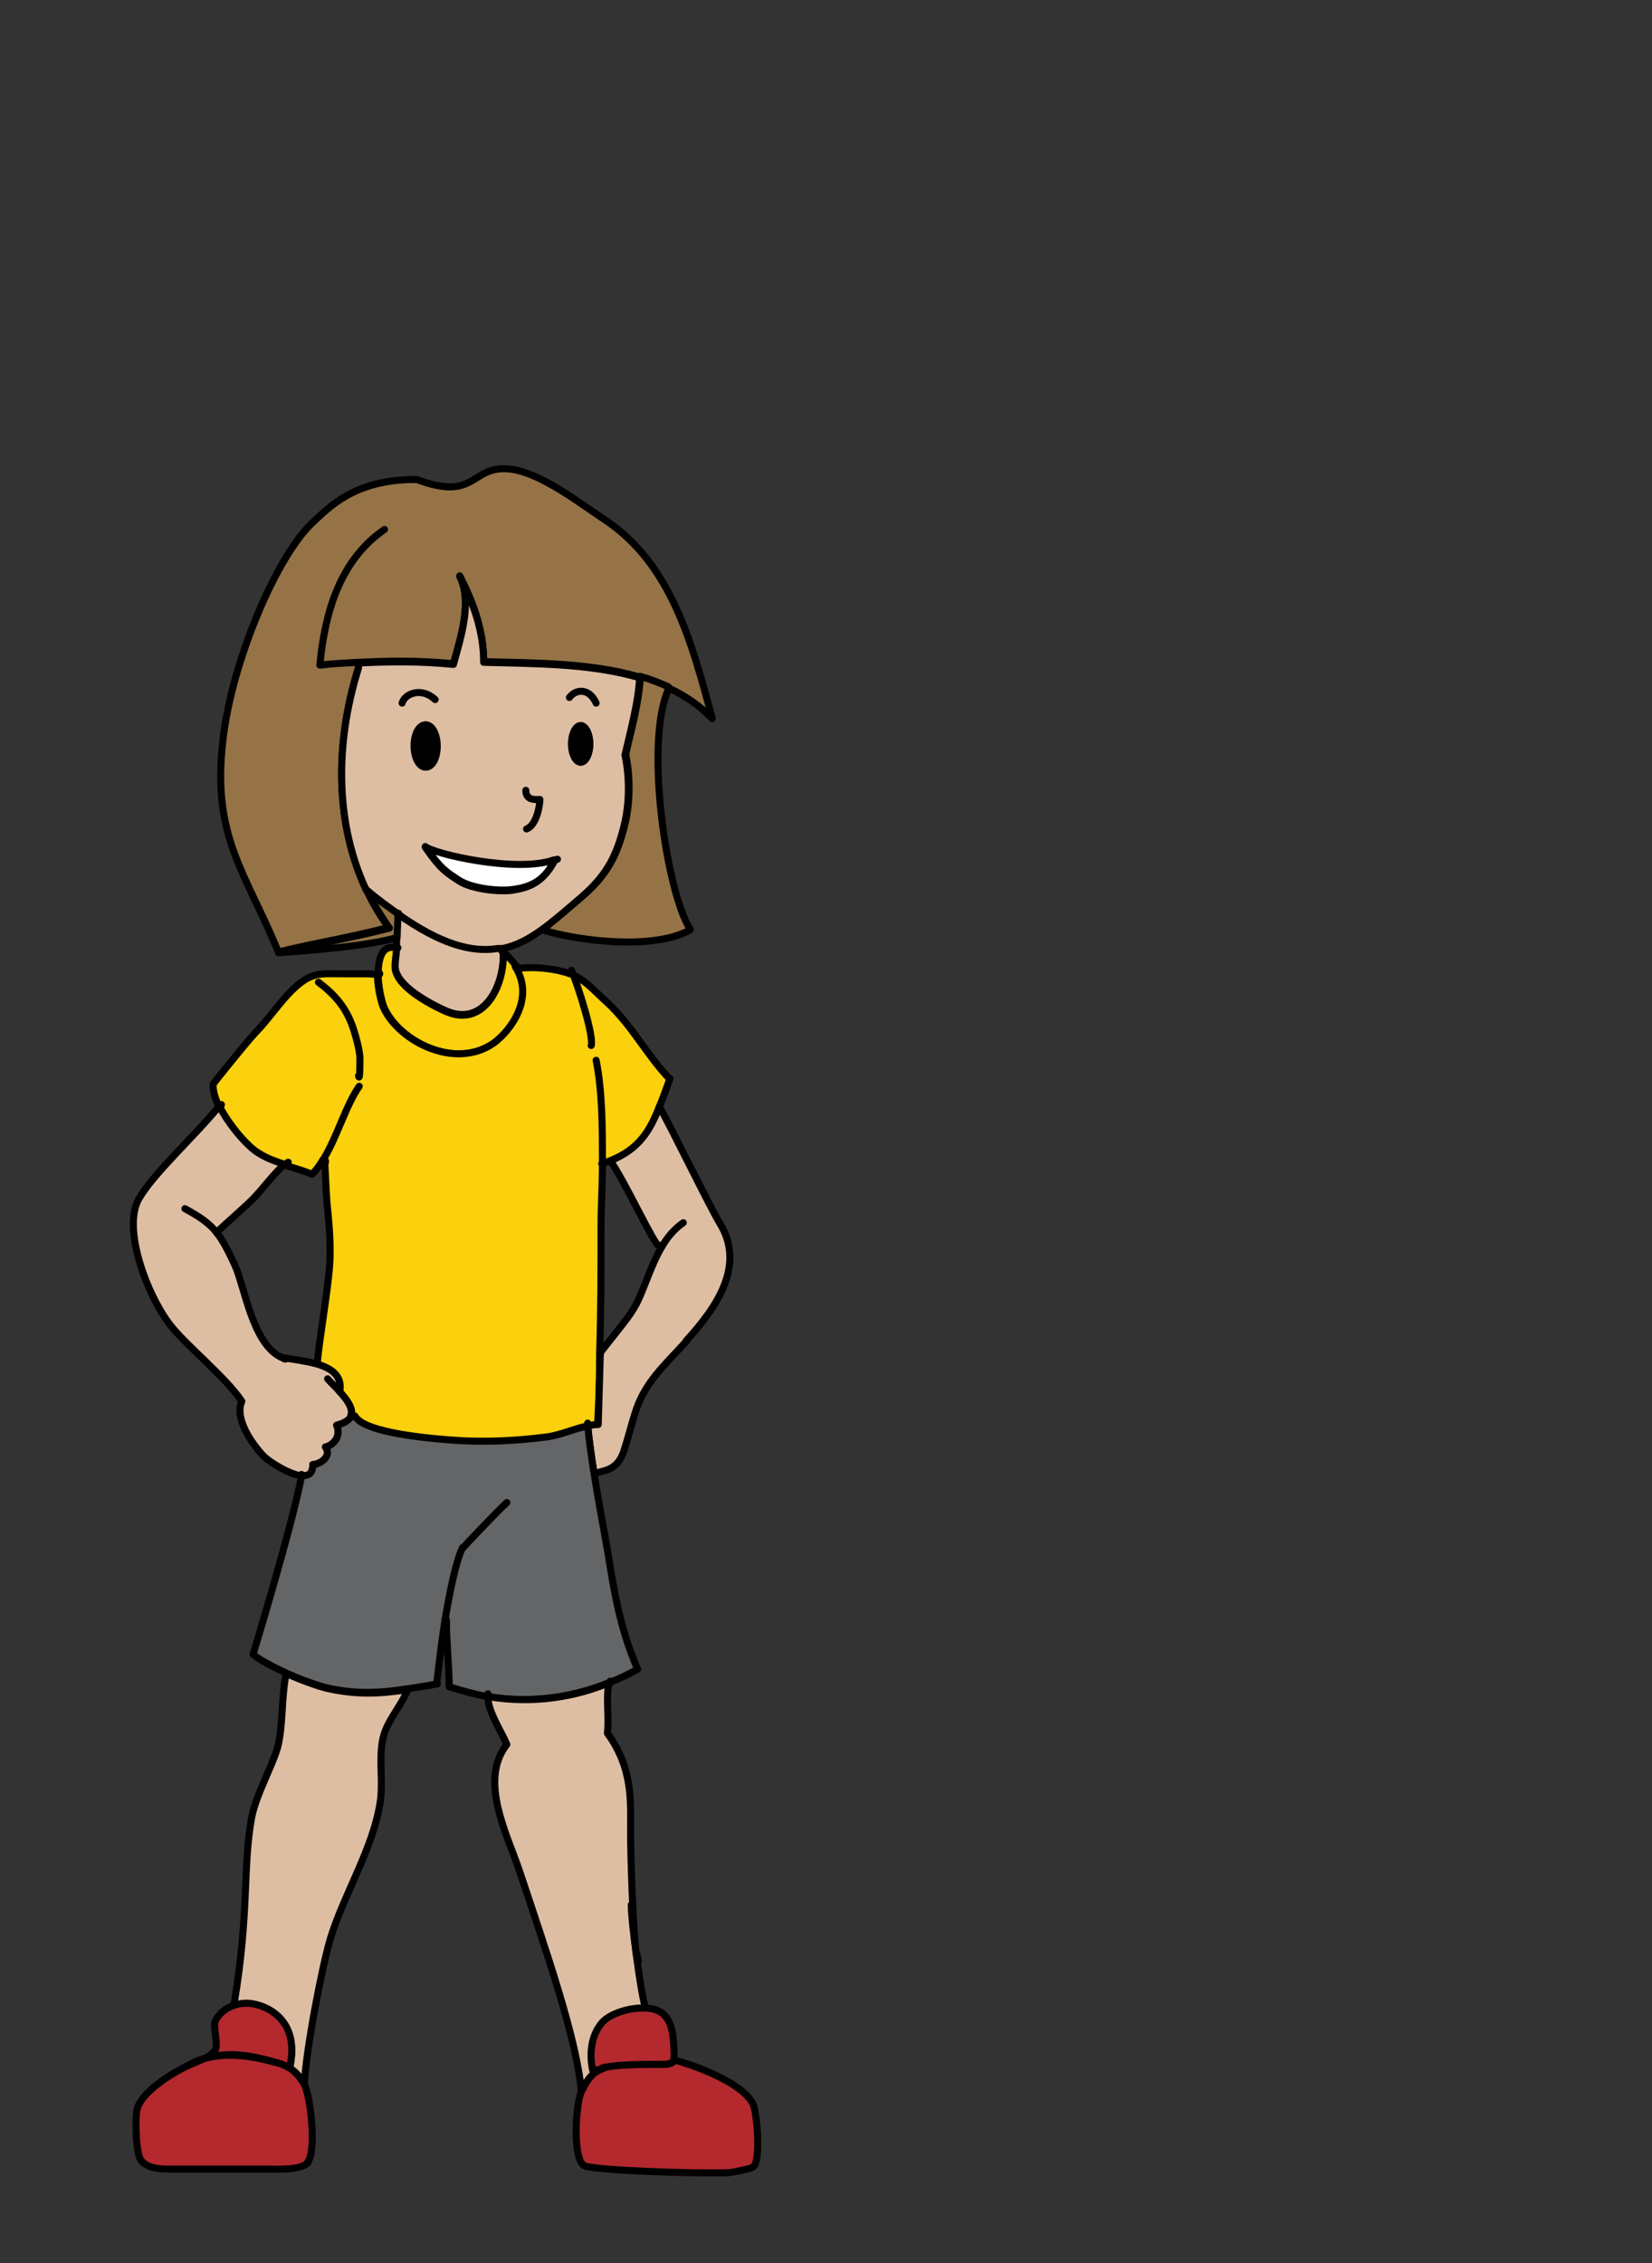 <?xml version="1.0" encoding="UTF-8"?><svg id="usa" xmlns="http://www.w3.org/2000/svg" width="235" height="321.9" viewBox="0 0 235 321.9"><rect x="0" y="0" width="235" height="321.9" fill="#333333" stroke="none"/><defs><style>.cls-1{fill:#957346;}.cls-1,.cls-2,.cls-3,.cls-4,.cls-5,.cls-6,.cls-7,.cls-8{stroke:#000;stroke-linecap:round;stroke-linejoin:round;}.cls-2{fill:#636567;}.cls-3{fill:#fbd00d;}.cls-4{fill:#debea3;}.cls-5{fill:#b3292e;}.cls-6{fill:#fff;}.cls-7{fill:none;}</style></defs><path class="cls-1" d="M101.3,102.2c-1.8-1.9-3.9-3.3-6.3-4.4-1.3-.6-2.6-1.1-4-1.5-7.1-2.1-15.4-2-22.2-2.2,0-4.5-1.5-8.5-3.4-12.2,1.8,3.6.2,8.5-.9,12.5-5-.5-9.6-.4-13.5-.2v.7c-3.5,11.2-3.2,22.4,1.1,31.6.9,1.9,1.9,3.7,3.2,5.4-6.2,1.6-10,2.1-15.7,3.5,0,0,0,0,0,0-4.6-11.2-9.5-16.4-7.9-30,1.2-11.2,7.7-26.5,12.9-31.2,2.1-1.9,5.8-6.1,14.7-6,8.5,3.2,7.6-2,13.1-1.5,4.4.4,10.1,4.9,13.6,7.2,9.5,6.3,12.4,17.5,15.3,28.2Z"/><path class="cls-7" d="M51.1,94.2c-2.1.1-4,.2-5.6.4.7-7.4,2.8-14.9,9.2-19.3"/><path class="cls-1" d="M98.1,132.3c-5.2,2.8-15.4,1.6-20.8,0v-.2c1.7-1.3,3.5-2.9,5.5-4.6,3.7-3.2,5.1-6,6.2-10.7,1.1-5.1,0-9.5,0-9.5.9-3.9,1.9-7.5,2.1-11.1,1.4.4,2.7.9,4,1.5v.3c-3.5,7.7-.2,29.2,3.1,34.2Z"/><path class="cls-4" d="M91,96.4c-7.1-2.1-15.4-2-22.2-2.2,0-4.5-1.5-8.5-3.4-12.2,1.8,3.6.2,8.5-.9,12.5-5-.5-9.6-.4-13.5-.2v.7c-3.5,11.2-3.2,22.4,1.1,31.6h0c1.6,1.4,3.2,2.5,4.6,3.5,6.1,4.3,10.5,5.5,14.2,4.9.2,0,.4,0,.6-.1,2-.4,3.8-1.4,5.6-2.7,1.8-1.3,3.6-2.9,5.6-4.6,3.7-3.2,5.1-6,6.2-10.7,1.1-5.1,0-9.5,0-9.5.9-3.9,1.9-7.5,2.1-11.1ZM58.9,106.1c0-1.7.7-3,1.6-3s1.6,1.4,1.6,3-.7,3-1.6,3-1.6-1.4-1.6-3ZM73,126.6c-1.9.3-5.8-.1-7.7-1.3-1.8-1.2-2.6-1.6-4.8-4.8,1.1,1,12.9,3.8,18.3,1.9h0c-1.3,2.5-2.8,3.8-5.9,4.2ZM82.6,108.4c-.7,0-1.3-1.2-1.3-2.6s.6-2.6,1.3-2.6,1.3,1.2,1.3,2.6-.6,2.6-1.3,2.6Z"/><path class="cls-6" d="M78.9,122.4c-1.3,2.4-2.8,3.7-5.9,4.1-1.9.3-5.8-.1-7.7-1.3-1.8-1.2-2.6-1.6-4.8-4.8,1.1,1,12.9,3.8,18.3,1.9h0Z"/><path class="cls-7" d="M84.8,100c-1-2.2-2.9-2-3.8-.8"/><path class="cls-7" d="M61.9,99.5c-1.9-1.8-4.3-.9-4.7.5"/><path class="cls-7" d="M56.7,130.1v-.2"/><line class="cls-7" x1="39.6" y1="135.5" x2="39.6" y2="135.5"/><path class="cls-1" d="M56.7,130.1c0,1.2,0,2.2-.1,3.2-4.9,1.5-16.1,2.1-16.9,2.2,5.6-1.4,9.5-1.9,15.7-3.5-1.2-1.7-2.3-3.5-3.2-5.4h0c1.6,1.4,3.2,2.5,4.6,3.5Z"/><path class="cls-7" d="M56.7,133.2c0,0,0,0-.1,0"/><path class="cls-4" d="M71.6,135.3c.2,5-2.9,10.9-8.3,8.4-3.3-1.5-7.3-4-7.1-6.5,0-.8.2-1.6.2-2.5,0-.5,0-1,.1-1.5,0-.9.1-2,.1-3.2,6.1,4.3,10.5,5.5,14.2,4.9h.6c0,.1,0,.3,0,.4Z"/><line class="cls-7" x1="71.6" y1="135.3" x2="71.6" y2="135.3"/><path class="cls-7" d="M56.6,134.8s0,0-.1,0"/><path class="cls-3" d="M70.4,148.3c-5.6,4-13.7-.2-15.8-5.1-.3-.8-.8-2.8-.8-4.6,0-2.2.5-4.3,2.6-3.8,0,.9-.2,1.7-.2,2.5-.2,2.5,3.8,5,7.1,6.5,5.4,2.5,8.5-3.4,8.3-8.4.8.7,1.4,1.4,1.9,2.1,2.8,4.4-.6,9.1-3,10.8Z"/><path class="cls-3" d="M95.3,153.4c-.5,1.4-1,2.8-1.5,4-1.3,3.4-2.8,6.1-7,7.7-.3.1-.7.2-1.1.4,0,3-.2,5.9-.2,8.7,0,5.8,0,12.1-.2,18.3,0,3.5-.1,7-.3,10.2-.5,0-1,0-1.5.2-2,.4-4,1.3-6.1,1.6-3.9.4-7.9.8-11.9.5-3.5-.2-13.8-1-15.1-3.5h-.5c.5-1-.5-2.3-1.6-3.4.5-2.4-1.1-3.4-3.2-3.9.3-3.7,1.5-10.2,1.8-14.3.2-3-.1-6-.4-9-.1-1.4-.3-5.7-.3-5.7l-.3-.2c-.4.7-.9,1.4-1.5,2-1.3-.5-2.6-.9-3.9-1.3-1.9-.6-3.7-1.3-5.1-2.7-1.2-1.1-3.1-3.4-4.2-5.6-.6-1.1-.9-2.2-.9-3.2,0,0,4.5-5.7,6.1-7.4,2.3-2.3,4.7-6.4,7.6-7.8.3-.1.5-.2.8-.3,1.2-.3,2.4-.2,3.8-.2s2.4,0,3.6,0c.6,0,1.2.1,1.5.1,0,1.9.5,3.8.8,4.6,2.1,4.8,10.2,9.1,15.8,5.1,2.4-1.8,5.8-6.4,3-10.8l.8.2c1.7-.2,4.2,0,6,.5.5.1.9.3,1.3.4,2,.9,3.2,2.4,5.1,4.1,3.5,3.3,5.4,7.2,8.7,10.7Z"/><path class="cls-7" d="M85.7,165.5s0,0-.1,0"/><path class="cls-7" d="M46,164.9c2-3.3,3.2-7.7,5.1-10.4"/><path class="cls-7" d="M53.9,138.3c.2.2.1.3,0,.3"/><path class="cls-7" d="M85.7,165.5c0-5,0-10.2-.9-14.7"/><path class="cls-7" d="M45.3,194.1c0,.1,0,.2,0,.3"/><path class="cls-7" d="M46.3,165.1s0,0,0,.2"/><path class="cls-7" d="M45.3,139.7c2.5,1.9,4,3.7,5,6.7.4,1.3.8,2.7.9,4,0,.8,0,3.5-.2,2.6"/><path class="cls-7" d="M81.3,138c.9,2.1,3.2,9.3,2.8,10.7"/><path class="cls-4" d="M97.7,190.7c-3.2,3.5-6.1,6-7.4,10.4-.6,1.9-1,3.6-1.6,5.4-.9,2.5-2.5,2.6-3.9,3h-.3c-.4-2.4-.7-4.7-.9-6.7.5-.1,1-.2,1.5-.2.1-3.2.2-6.7.3-10.2.4-.6,1.9-2.4,2.5-3.2,1.1-1.4,2.1-2.6,2.9-4.3,1.1-2.4,1.9-5.1,3.3-7.5l-.4-.3c-.4.5-5.2-9.9-6.9-12h0c4.2-1.7,5.7-4.4,7-7.7h0c1.6,2.8,7.2,14.3,8.6,16.6,3.7,6-.5,12-4.8,16.7Z"/><path class="cls-7" d="M93.7,177.1s0,0,0,0"/><path class="cls-7" d="M85.4,192.4c0,.1-.1.2,0,.2"/><path class="cls-4" d="M97.2,173.9c-1.3.9-2.3,2.1-3.1,3.5"/><path class="cls-7" d="M41,165.3c-.1,0-.2.2-.4.3"/><path class="cls-4" d="M50,201.4c-.2.5-.9,1-2.1,1.3.7,1.7-.6,2.9-1.6,3.1,1,1.4-.9,2.5-1.8,2.5,0,1.3-.6,1.7-1.6,1.6-1.8-.2-4.6-2-5.4-2.8-1.6-1.7-4.2-5.3-3.1-7.8-2.1-3.2-7.6-7.7-9.9-10.5-3.2-3.8-7.2-13.7-4.8-18.2,2-3.6,8-9,11.5-13.3,1.1,2.2,3,4.5,4.2,5.6,1.4,1.4,3.2,2.1,5.1,2.7-1.5,1.2-3.1,3.5-4.6,5-1.1,1.1-4.1,3.7-5.1,4.7h0c.9,1.1,1.6,2.5,2.5,4.4,1.5,3.1,2.5,11.2,6.6,13.3h0c1.3.3,3.4.5,5.2,1,2,.6,3.6,1.6,3.2,3.9,1,1.1,2,2.4,1.6,3.4Z"/><path class="cls-7" d="M31.5,157.1c0,0,0,.1-.1.2"/><path class="cls-7" d="M30.9,175.4c-1.1-1.4-2.4-2.3-4.6-3.5"/><path class="cls-7" d="M40.6,193.3c-.2,0-.4-.2-.6-.3"/><path class="cls-7" d="M48.4,198c-.7-.8-1.4-1.4-1.8-1.9"/><path class="cls-7" d="M48.4,198s0,0,0,0"/><path class="cls-2" d="M90.7,237.4c-1.2.7-2.5,1.3-4,1.9-4.7,1.9-10.7,3.1-17.3,2-1.8-.3-3.6-.8-5.5-1.4,0-2.7-.4-6.3-.4-9.5h-.2c-.7,4.5-1.1,8.7-1.2,9.1-1.5.3-2.9.5-4.2.7h0c-3.9.6-7.4.8-11.6-.2-1.2-.3-3.5-1.1-5.7-2.1-1.9-.9-3.8-1.9-4.6-2.6,0,0,5.6-18.4,6.9-25.4,1,0,1.6-.3,1.6-1.6.9,0,2.8-1.1,1.8-2.5,1-.2,2.3-1.4,1.6-3.1,1.2-.3,1.8-.8,2.1-1.3h.5c1.3,2.5,11.6,3.3,15.1,3.5,4,.2,8,0,11.9-.5,2.1-.2,4.1-1.2,6.1-1.6.2,1.9.5,4.3.9,6.7.6,3.9,1.4,8,1.9,10.9.9,5.5,1.7,11,4.3,17Z"/><path class="cls-7" d="M83.6,202.8c0-.1,0-.2,0-.4"/><path class="cls-7" d="M42.9,209.7v.2h0"/><path class="cls-7" d="M62.2,239.5h0"/><path class="cls-7" d="M65.8,220.1c-1,2.1-1.8,6.3-2.5,10.3"/><path class="cls-7" d="M72.1,213.7c-1.7,1.6-5.3,5.4-6.2,6.4"/><path class="cls-7" d="M90.8,279c0-.3-.1-.6-.2-1.1"/><path class="cls-7" d="M86.8,239.1s0,.1,0,.2"/><path class="cls-7" d="M69.4,240.9c0,.1,0,.2,0,.4"/><path class="cls-7" d="M57.9,240.2h0s0,0,0,0"/><path class="cls-4" d="M54.4,247.6c-.5,2.9.1,5.7-.3,8.6-1,6.7-5.1,13-7.1,19.5-1.2,4-3.5,16-3.7,20.7-.7-1.1-1.3-1.8-2.1-2.2,1.6-7.4-4.2-9.2-6.1-9.2-.6,0-1.2.1-1.8.3v-.3c2.2-13,1.2-19.5,2.5-26.5.6-3.2,2.9-7.2,3.7-10,.8-3.2.5-6.9,1.2-10.5,2.2,1,4.5,1.8,5.7,2.1,4.3,1,7.8.8,11.6.2-1.1,2.7-3.1,4.5-3.6,7.3Z"/><path class="cls-8" d="M83.9,105.8c0,1.5-.6,2.6-1.3,2.6s-1.3-1.2-1.3-2.6.6-2.6,1.3-2.6,1.3,1.2,1.3,2.6Z"/><path class="cls-8" d="M62.2,106.1c0,1.7-.7,3-1.6,3s-1.6-1.4-1.6-3,.7-3,1.6-3,1.6,1.4,1.6,3Z"/><path class="cls-7" d="M74.8,112.4c0,1.2.9,1.4,2,1.3,0,.9-.5,3.7-1.9,4.2"/><path class="cls-7" d="M79.3,122.2c-.1,0-.3.1-.4.2"/><path class="cls-4" d="M85.8,287.6c-1.6,1.8-1.9,4.4-1.4,6.8h.9c-1.3.6-1.9,1.7-2.6,3.1-.6-7.4-5.1-20.3-8.8-31.4-1.8-5.3-5.8-12.9-1.8-18-.8-1.9-2.7-4.7-2.7-6.8,6.6,1.1,12.6,0,17.3-2-.6,1.7,0,5.1-.3,7.2,3.7,5.1,3.3,9.8,3.3,14.2,0,3,.3,13.1.8,17.2h0c.4,3.1.9,6.2,1.3,7.7-2.2,0-4.9.8-6,2Z"/><path class="cls-7" d="M91.9,285.9c0,0,0-.2,0-.3"/><path class="cls-7" d="M90.5,277.9c-.4-2.9-.7-5.7-.7-7"/><path class="cls-7" d="M29,292.8c-.8.2-1.7.6-2.5,1.1"/><path class="cls-5" d="M41.2,294.1c-.9-.5-2-.8-3.6-1.2-2.3-.6-5.4-1.1-8.5-.1.6-.3,1.1-.7,1.5-1.2.5-.7-.3-3.3,0-4.1.5-1.1,1.5-1.9,2.7-2.3.6-.2,1.2-.3,1.8-.3,2,0,7.8,1.8,6.1,9.2Z"/><path class="cls-5" d="M43.8,307.6c-1.1,1.1-4.3.9-6,.9-4.6,0-9.2,0-13.7,0-1.4,0-3.1-.1-4-1.2-.8-.9-.9-6.1-.6-7.3.6-2.4,4.7-5,7-6.1.8-.4,1.7-.7,2.5-1.1,3.2-.9,6.2-.4,8.5.1,1.6.4,2.7.6,3.6,1.2.8.4,1.4,1.1,2.1,2.2,1,1.6,1.9,9.9.5,11.3Z"/><path class="cls-5" d="M106.9,308.3c-.4.2-2.8.7-3.2.7-4.2.2-19.4-.3-20.6-1-1.7-1-1.2-8.8-.4-10.5.7-1.4,1.3-2.5,2.6-3.1.3-.1.6-.3,1-.4,2-.5,5.8-.4,7.9-.4.7,0,1.4,0,1.8-.6,3.3.9,9.6,3.3,11.1,6.2.6,1.2,1.2,8.4,0,9Z"/><path class="cls-5" d="M95.9,293c-.3.6-1.1.6-1.8.6-2.1,0-5.9,0-7.9.4-.4,0-.7.2-1,.4h-.9c-.5-2.4-.2-5,1.4-6.8,1.1-1.2,3.8-2.1,6-2,1.1,0,2,.3,2.6.8,1.5,1.3,1.5,3.7,1.6,5.6,0,.3,0,.7-.1,1Z"/></svg>